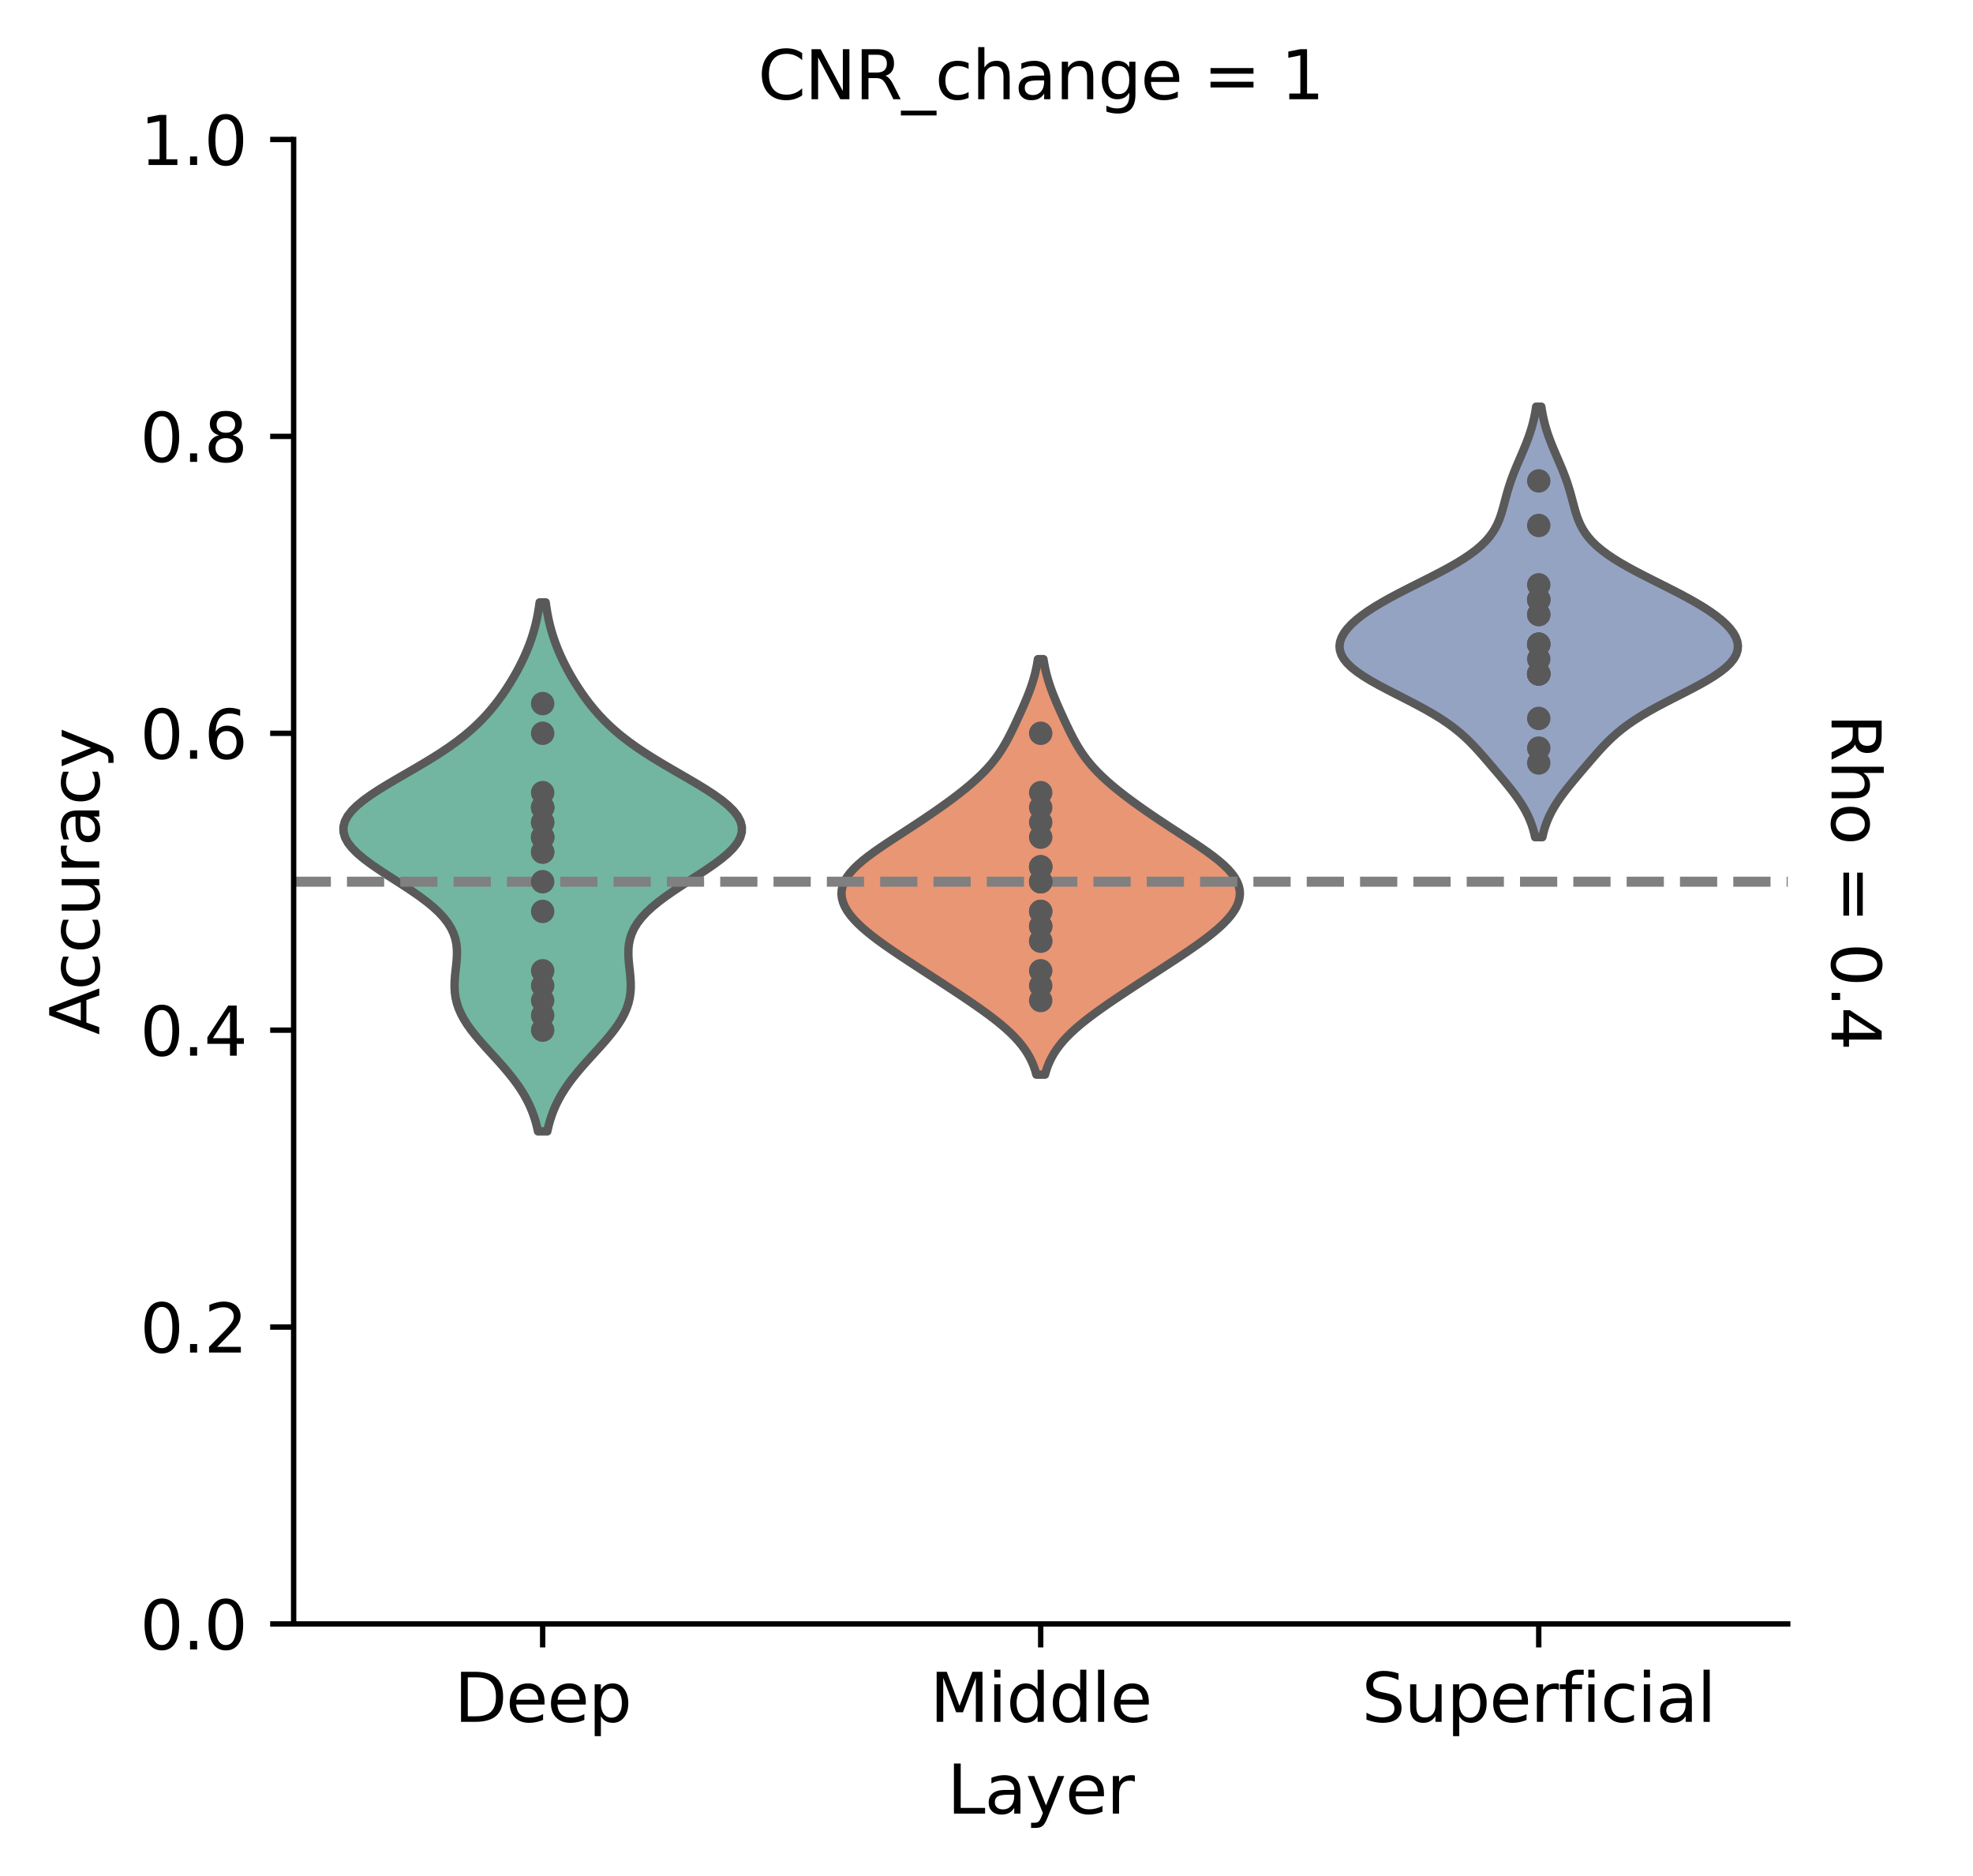 <?xml version="1.0" encoding="utf-8" standalone="no"?>
<!DOCTYPE svg PUBLIC "-//W3C//DTD SVG 1.1//EN"
  "http://www.w3.org/Graphics/SVG/1.1/DTD/svg11.dtd">
<svg xmlns:xlink="http://www.w3.org/1999/xlink" width="294.171pt" height="279.675pt" viewBox="0 0 294.171 279.675" xmlns="http://www.w3.org/2000/svg" version="1.1">
 <defs>
  <style type="text/css">*{stroke-linejoin: round; stroke-linecap: butt}</style>
 </defs>
 <g id="figure_1">
  <g id="patch_1">
   <path d="M 0 279.675 
L 294.171 279.675 
L 294.171 0 
L 0 0 
z
" style="fill: #ffffff"/>
  </g>
  <g id="axes_1">
   <g id="patch_2">
    <path d="M 43.781 242.118 
L 266.551 242.118 
L 266.551 20.798 
L 43.781 20.798 
z
" style="fill: #ffffff"/>
   </g>
   <g id="PolyCollection_1">
    <defs>
     <path id="m71db87b80b" d="M 81.603 -110.995 
L 80.216 -110.995 
L 80.035 -111.792 
L 79.818 -112.588 
L 79.561 -113.385 
L 79.26 -114.182 
L 78.912 -114.978 
L 78.514 -115.775 
L 78.065 -116.572 
L 77.565 -117.368 
L 77.014 -118.165 
L 76.417 -118.962 
L 75.776 -119.758 
L 75.1 -120.555 
L 74.397 -121.352 
L 73.676 -122.148 
L 72.949 -122.945 
L 72.227 -123.742 
L 71.526 -124.538 
L 70.856 -125.335 
L 70.231 -126.132 
L 69.663 -126.928 
L 69.161 -127.725 
L 68.734 -128.521 
L 68.385 -129.318 
L 68.117 -130.115 
L 67.93 -130.911 
L 67.817 -131.708 
L 67.772 -132.505 
L 67.784 -133.301 
L 67.837 -134.098 
L 67.917 -134.895 
L 68.006 -135.691 
L 68.083 -136.488 
L 68.129 -137.285 
L 68.126 -138.081 
L 68.053 -138.878 
L 67.895 -139.675 
L 67.637 -140.471 
L 67.267 -141.268 
L 66.777 -142.065 
L 66.163 -142.861 
L 65.424 -143.658 
L 64.566 -144.455 
L 63.596 -145.251 
L 62.529 -146.048 
L 61.381 -146.845 
L 60.176 -147.641 
L 58.938 -148.438 
L 57.697 -149.234 
L 56.482 -150.031 
L 55.325 -150.828 
L 54.257 -151.624 
L 53.309 -152.421 
L 52.51 -153.218 
L 51.882 -154.014 
L 51.448 -154.811 
L 51.22 -155.608 
L 51.207 -156.404 
L 51.412 -157.201 
L 51.829 -157.998 
L 52.449 -158.794 
L 53.254 -159.591 
L 54.223 -160.388 
L 55.331 -161.184 
L 56.549 -161.981 
L 57.849 -162.778 
L 59.201 -163.574 
L 60.577 -164.371 
L 61.951 -165.168 
L 63.3 -165.964 
L 64.606 -166.761 
L 65.854 -167.557 
L 67.033 -168.354 
L 68.138 -169.151 
L 69.165 -169.947 
L 70.116 -170.744 
L 70.994 -171.541 
L 71.803 -172.337 
L 72.551 -173.134 
L 73.244 -173.931 
L 73.89 -174.727 
L 74.493 -175.524 
L 75.059 -176.321 
L 75.594 -177.117 
L 76.099 -177.914 
L 76.576 -178.711 
L 77.028 -179.507 
L 77.454 -180.304 
L 77.854 -181.101 
L 78.227 -181.897 
L 78.573 -182.694 
L 78.891 -183.491 
L 79.18 -184.287 
L 79.441 -185.084 
L 79.674 -185.881 
L 79.879 -186.677 
L 80.059 -187.474 
L 80.214 -188.27 
L 80.346 -189.067 
L 80.458 -189.864 
L 81.361 -189.864 
L 81.361 -189.864 
L 81.473 -189.067 
L 81.605 -188.27 
L 81.76 -187.474 
L 81.94 -186.677 
L 82.145 -185.881 
L 82.378 -185.084 
L 82.639 -184.287 
L 82.928 -183.491 
L 83.246 -182.694 
L 83.592 -181.897 
L 83.965 -181.101 
L 84.365 -180.304 
L 84.791 -179.507 
L 85.243 -178.711 
L 85.72 -177.914 
L 86.226 -177.117 
L 86.76 -176.321 
L 87.326 -175.524 
L 87.929 -174.727 
L 88.575 -173.931 
L 89.268 -173.134 
L 90.016 -172.337 
L 90.825 -171.541 
L 91.703 -170.744 
L 92.654 -169.947 
L 93.681 -169.151 
L 94.786 -168.354 
L 95.965 -167.557 
L 97.213 -166.761 
L 98.519 -165.964 
L 99.868 -165.168 
L 101.242 -164.371 
L 102.618 -163.574 
L 103.97 -162.778 
L 105.27 -161.981 
L 106.488 -161.184 
L 107.596 -160.388 
L 108.565 -159.591 
L 109.37 -158.794 
L 109.99 -157.998 
L 110.407 -157.201 
L 110.612 -156.404 
L 110.599 -155.608 
L 110.371 -154.811 
L 109.937 -154.014 
L 109.309 -153.218 
L 108.51 -152.421 
L 107.562 -151.624 
L 106.494 -150.828 
L 105.337 -150.031 
L 104.122 -149.234 
L 102.881 -148.438 
L 101.643 -147.641 
L 100.438 -146.845 
L 99.291 -146.048 
L 98.223 -145.251 
L 97.253 -144.455 
L 96.395 -143.658 
L 95.656 -142.861 
L 95.042 -142.065 
L 94.552 -141.268 
L 94.182 -140.471 
L 93.924 -139.675 
L 93.766 -138.878 
L 93.694 -138.081 
L 93.69 -137.285 
L 93.736 -136.488 
L 93.813 -135.691 
L 93.902 -134.895 
L 93.982 -134.098 
L 94.035 -133.301 
L 94.047 -132.505 
L 94.002 -131.708 
L 93.889 -130.911 
L 93.702 -130.115 
L 93.434 -129.318 
L 93.085 -128.521 
L 92.658 -127.725 
L 92.156 -126.928 
L 91.588 -126.132 
L 90.963 -125.335 
L 90.293 -124.538 
L 89.592 -123.742 
L 88.871 -122.945 
L 88.143 -122.148 
L 87.422 -121.352 
L 86.719 -120.555 
L 86.043 -119.758 
L 85.402 -118.962 
L 84.805 -118.165 
L 84.254 -117.368 
L 83.754 -116.572 
L 83.305 -115.775 
L 82.907 -114.978 
L 82.559 -114.182 
L 82.258 -113.385 
L 82.001 -112.588 
L 81.784 -111.792 
L 81.603 -110.995 
z
" style="stroke: #595959; stroke-width: 1.25"/>
    </defs>
    <g clip-path="url(#p768185b131)">
     <use xlink:href="#m71db87b80b" x="0" y="279.675" style="fill: #72b6a1; stroke: #595959; stroke-width: 1.25"/>
    </g>
   </g>
   <g id="PolyCollection_2">
    <defs>
     <path id="m7fa1fa82be" d="M 155.81 -119.456 
L 154.522 -119.456 
L 154.344 -120.082 
L 154.128 -120.707 
L 153.871 -121.333 
L 153.566 -121.959 
L 153.212 -122.584 
L 152.805 -123.21 
L 152.342 -123.836 
L 151.823 -124.462 
L 151.247 -125.087 
L 150.617 -125.713 
L 149.934 -126.339 
L 149.201 -126.965 
L 148.425 -127.59 
L 147.609 -128.216 
L 146.759 -128.842 
L 145.881 -129.467 
L 144.98 -130.093 
L 144.061 -130.719 
L 143.128 -131.345 
L 142.185 -131.97 
L 141.233 -132.596 
L 140.276 -133.222 
L 139.316 -133.848 
L 138.353 -134.473 
L 137.389 -135.099 
L 136.428 -135.725 
L 135.471 -136.351 
L 134.522 -136.976 
L 133.586 -137.602 
L 132.668 -138.228 
L 131.774 -138.853 
L 130.911 -139.479 
L 130.086 -140.105 
L 129.305 -140.731 
L 128.577 -141.356 
L 127.909 -141.982 
L 127.308 -142.608 
L 126.78 -143.234 
L 126.333 -143.859 
L 125.972 -144.485 
L 125.704 -145.111 
L 125.533 -145.736 
L 125.463 -146.362 
L 125.499 -146.988 
L 125.642 -147.614 
L 125.893 -148.239 
L 126.249 -148.865 
L 126.707 -149.491 
L 127.262 -150.117 
L 127.905 -150.742 
L 128.627 -151.368 
L 129.418 -151.994 
L 130.265 -152.62 
L 131.157 -153.245 
L 132.081 -153.871 
L 133.028 -154.497 
L 133.986 -155.122 
L 134.948 -155.748 
L 135.907 -156.374 
L 136.858 -157 
L 137.798 -157.625 
L 138.722 -158.251 
L 139.629 -158.877 
L 140.518 -159.503 
L 141.385 -160.128 
L 142.229 -160.754 
L 143.046 -161.38 
L 143.834 -162.005 
L 144.589 -162.631 
L 145.307 -163.257 
L 145.986 -163.883 
L 146.623 -164.508 
L 147.216 -165.134 
L 147.765 -165.76 
L 148.271 -166.386 
L 148.737 -167.011 
L 149.164 -167.637 
L 149.558 -168.263 
L 149.924 -168.889 
L 150.267 -169.514 
L 150.591 -170.14 
L 150.903 -170.766 
L 151.204 -171.391 
L 151.5 -172.017 
L 151.79 -172.643 
L 152.076 -173.269 
L 152.358 -173.894 
L 152.634 -174.52 
L 152.903 -175.146 
L 153.162 -175.772 
L 153.409 -176.397 
L 153.641 -177.023 
L 153.857 -177.649 
L 154.055 -178.274 
L 154.234 -178.9 
L 154.393 -179.526 
L 154.532 -180.152 
L 154.652 -180.777 
L 154.755 -181.403 
L 155.577 -181.403 
L 155.577 -181.403 
L 155.68 -180.777 
L 155.8 -180.152 
L 155.94 -179.526 
L 156.099 -178.9 
L 156.277 -178.274 
L 156.475 -177.649 
L 156.691 -177.023 
L 156.923 -176.397 
L 157.17 -175.772 
L 157.429 -175.146 
L 157.698 -174.52 
L 157.974 -173.894 
L 158.256 -173.269 
L 158.542 -172.643 
L 158.833 -172.017 
L 159.128 -171.391 
L 159.429 -170.766 
L 159.741 -170.14 
L 160.065 -169.514 
L 160.408 -168.889 
L 160.774 -168.263 
L 161.168 -167.637 
L 161.596 -167.011 
L 162.061 -166.386 
L 162.567 -165.76 
L 163.116 -165.134 
L 163.709 -164.508 
L 164.346 -163.883 
L 165.025 -163.257 
L 165.743 -162.631 
L 166.498 -162.005 
L 167.286 -161.38 
L 168.103 -160.754 
L 168.947 -160.128 
L 169.814 -159.503 
L 170.703 -158.877 
L 171.61 -158.251 
L 172.534 -157.625 
L 173.474 -157 
L 174.425 -156.374 
L 175.384 -155.748 
L 176.346 -155.122 
L 177.304 -154.497 
L 178.251 -153.871 
L 179.175 -153.245 
L 180.067 -152.62 
L 180.914 -151.994 
L 181.705 -151.368 
L 182.427 -150.742 
L 183.07 -150.117 
L 183.625 -149.491 
L 184.083 -148.865 
L 184.439 -148.239 
L 184.69 -147.614 
L 184.833 -146.988 
L 184.869 -146.362 
L 184.799 -145.736 
L 184.628 -145.111 
L 184.36 -144.485 
L 183.999 -143.859 
L 183.552 -143.234 
L 183.024 -142.608 
L 182.423 -141.982 
L 181.755 -141.356 
L 181.027 -140.731 
L 180.247 -140.105 
L 179.421 -139.479 
L 178.558 -138.853 
L 177.664 -138.228 
L 176.746 -137.602 
L 175.81 -136.976 
L 174.861 -136.351 
L 173.904 -135.725 
L 172.943 -135.099 
L 171.979 -134.473 
L 171.016 -133.848 
L 170.056 -133.222 
L 169.099 -132.596 
L 168.147 -131.97 
L 167.204 -131.345 
L 166.271 -130.719 
L 165.352 -130.093 
L 164.451 -129.467 
L 163.573 -128.842 
L 162.723 -128.216 
L 161.907 -127.59 
L 161.131 -126.965 
L 160.398 -126.339 
L 159.715 -125.713 
L 159.085 -125.087 
L 158.509 -124.462 
L 157.99 -123.836 
L 157.527 -123.21 
L 157.12 -122.584 
L 156.766 -121.959 
L 156.461 -121.333 
L 156.204 -120.707 
L 155.988 -120.082 
L 155.81 -119.456 
z
" style="stroke: #595959; stroke-width: 1.25"/>
    </defs>
    <g clip-path="url(#p768185b131)">
     <use xlink:href="#m7fa1fa82be" x="0" y="279.675" style="fill: #e99675; stroke: #595959; stroke-width: 1.25"/>
    </g>
   </g>
   <g id="PolyCollection_3">
    <defs>
     <path id="m5459155fc8" d="M 229.961 -154.854 
L 228.885 -154.854 
L 228.735 -155.502 
L 228.554 -156.15 
L 228.339 -156.799 
L 228.088 -157.447 
L 227.798 -158.095 
L 227.469 -158.744 
L 227.101 -159.392 
L 226.696 -160.04 
L 226.256 -160.689 
L 225.785 -161.337 
L 225.288 -161.986 
L 224.77 -162.634 
L 224.237 -163.282 
L 223.693 -163.931 
L 223.144 -164.579 
L 222.591 -165.227 
L 222.037 -165.876 
L 221.479 -166.524 
L 220.914 -167.172 
L 220.336 -167.821 
L 219.735 -168.469 
L 219.101 -169.117 
L 218.424 -169.766 
L 217.691 -170.414 
L 216.893 -171.063 
L 216.021 -171.711 
L 215.071 -172.359 
L 214.04 -173.008 
L 212.934 -173.656 
L 211.76 -174.304 
L 210.534 -174.953 
L 209.273 -175.601 
L 208.001 -176.249 
L 206.741 -176.898 
L 205.522 -177.546 
L 204.369 -178.194 
L 203.307 -178.843 
L 202.358 -179.491 
L 201.539 -180.14 
L 200.865 -180.788 
L 200.344 -181.436 
L 199.981 -182.085 
L 199.774 -182.733 
L 199.72 -183.381 
L 199.814 -184.03 
L 200.047 -184.678 
L 200.413 -185.326 
L 200.902 -185.975 
L 201.508 -186.623 
L 202.224 -187.271 
L 203.042 -187.92 
L 203.957 -188.568 
L 204.961 -189.216 
L 206.046 -189.865 
L 207.202 -190.513 
L 208.415 -191.162 
L 209.673 -191.81 
L 210.957 -192.458 
L 212.25 -193.107 
L 213.532 -193.755 
L 214.784 -194.403 
L 215.988 -195.052 
L 217.126 -195.7 
L 218.184 -196.348 
L 219.151 -196.997 
L 220.021 -197.645 
L 220.79 -198.293 
L 221.458 -198.942 
L 222.03 -199.59 
L 222.513 -200.239 
L 222.916 -200.887 
L 223.251 -201.535 
L 223.529 -202.184 
L 223.764 -202.832 
L 223.967 -203.48 
L 224.15 -204.129 
L 224.323 -204.777 
L 224.495 -205.425 
L 224.673 -206.074 
L 224.861 -206.722 
L 225.064 -207.37 
L 225.282 -208.019 
L 225.518 -208.667 
L 225.768 -209.316 
L 226.032 -209.964 
L 226.304 -210.612 
L 226.583 -211.261 
L 226.862 -211.909 
L 227.138 -212.557 
L 227.407 -213.206 
L 227.663 -213.854 
L 227.905 -214.502 
L 228.128 -215.151 
L 228.332 -215.799 
L 228.515 -216.447 
L 228.676 -217.096 
L 228.817 -217.744 
L 228.937 -218.393 
L 229.038 -219.041 
L 229.807 -219.041 
L 229.807 -219.041 
L 229.908 -218.393 
L 230.028 -217.744 
L 230.169 -217.096 
L 230.33 -216.447 
L 230.513 -215.799 
L 230.717 -215.151 
L 230.94 -214.502 
L 231.182 -213.854 
L 231.439 -213.206 
L 231.707 -212.557 
L 231.983 -211.909 
L 232.262 -211.261 
L 232.541 -210.612 
L 232.813 -209.964 
L 233.077 -209.316 
L 233.327 -208.667 
L 233.563 -208.019 
L 233.782 -207.37 
L 233.984 -206.722 
L 234.173 -206.074 
L 234.35 -205.425 
L 234.522 -204.777 
L 234.695 -204.129 
L 234.878 -203.48 
L 235.081 -202.832 
L 235.316 -202.184 
L 235.594 -201.535 
L 235.929 -200.887 
L 236.332 -200.239 
L 236.815 -199.59 
L 237.387 -198.942 
L 238.055 -198.293 
L 238.824 -197.645 
L 239.694 -196.997 
L 240.661 -196.348 
L 241.719 -195.7 
L 242.857 -195.052 
L 244.061 -194.403 
L 245.313 -193.755 
L 246.595 -193.107 
L 247.888 -192.458 
L 249.172 -191.81 
L 250.43 -191.162 
L 251.643 -190.513 
L 252.799 -189.865 
L 253.884 -189.216 
L 254.888 -188.568 
L 255.803 -187.92 
L 256.621 -187.271 
L 257.337 -186.623 
L 257.943 -185.975 
L 258.432 -185.326 
L 258.798 -184.678 
L 259.031 -184.03 
L 259.125 -183.381 
L 259.071 -182.733 
L 258.864 -182.085 
L 258.501 -181.436 
L 257.98 -180.788 
L 257.306 -180.14 
L 256.488 -179.491 
L 255.538 -178.843 
L 254.476 -178.194 
L 253.323 -177.546 
L 252.104 -176.898 
L 250.845 -176.249 
L 249.572 -175.601 
L 248.311 -174.953 
L 247.085 -174.304 
L 245.911 -173.656 
L 244.805 -173.008 
L 243.774 -172.359 
L 242.824 -171.711 
L 241.952 -171.063 
L 241.154 -170.414 
L 240.421 -169.766 
L 239.744 -169.117 
L 239.11 -168.469 
L 238.509 -167.821 
L 237.931 -167.172 
L 237.366 -166.524 
L 236.808 -165.876 
L 236.254 -165.227 
L 235.701 -164.579 
L 235.152 -163.931 
L 234.609 -163.282 
L 234.075 -162.634 
L 233.557 -161.986 
L 233.06 -161.337 
L 232.589 -160.689 
L 232.149 -160.04 
L 231.744 -159.392 
L 231.376 -158.744 
L 231.047 -158.095 
L 230.758 -157.447 
L 230.506 -156.799 
L 230.291 -156.15 
L 230.111 -155.502 
L 229.961 -154.854 
z
" style="stroke: #595959; stroke-width: 1.25"/>
    </defs>
    <g clip-path="url(#p768185b131)">
     <use xlink:href="#m5459155fc8" x="0" y="279.675" style="fill: #95a3c3; stroke: #595959; stroke-width: 1.25"/>
    </g>
   </g>
   <g id="matplotlib.axis_1">
    <g id="xtick_1">
     <g id="line2d_1">
      <defs>
       <path id="m029cae18b0" d="M 0 0 
L 0 3.5 
" style="stroke: #000000; stroke-width: 0.8"/>
      </defs>
      <g>
       <use xlink:href="#m029cae18b0" x="80.91" y="242.118" style="stroke: #000000; stroke-width: 0.8"/>
      </g>
     </g>
     <g id="text_1">
      <!-- Deep -->
      <g transform="translate(67.732 256.717) scale(0.1 -0.1)">
       <defs>
        <path id="DejaVuSans-44" d="M 1259 4147 
L 1259 519 
L 2022 519 
Q 2988 519 3436 956 
Q 3884 1394 3884 2338 
Q 3884 3275 3436 3711 
Q 2988 4147 2022 4147 
L 1259 4147 
z
M 628 4666 
L 1925 4666 
Q 3281 4666 3915 4102 
Q 4550 3538 4550 2338 
Q 4550 1131 3912 565 
Q 3275 0 1925 0 
L 628 0 
L 628 4666 
z
" transform="scale(0.016)"/>
        <path id="DejaVuSans-65" d="M 3597 1894 
L 3597 1613 
L 953 1613 
Q 991 1019 1311 708 
Q 1631 397 2203 397 
Q 2534 397 2845 478 
Q 3156 559 3463 722 
L 3463 178 
Q 3153 47 2828 -22 
Q 2503 -91 2169 -91 
Q 1331 -91 842 396 
Q 353 884 353 1716 
Q 353 2575 817 3079 
Q 1281 3584 2069 3584 
Q 2775 3584 3186 3129 
Q 3597 2675 3597 1894 
z
M 3022 2063 
Q 3016 2534 2758 2815 
Q 2500 3097 2075 3097 
Q 1594 3097 1305 2825 
Q 1016 2553 972 2059 
L 3022 2063 
z
" transform="scale(0.016)"/>
        <path id="DejaVuSans-70" d="M 1159 525 
L 1159 -1331 
L 581 -1331 
L 581 3500 
L 1159 3500 
L 1159 2969 
Q 1341 3281 1617 3432 
Q 1894 3584 2278 3584 
Q 2916 3584 3314 3078 
Q 3713 2572 3713 1747 
Q 3713 922 3314 415 
Q 2916 -91 2278 -91 
Q 1894 -91 1617 61 
Q 1341 213 1159 525 
z
M 3116 1747 
Q 3116 2381 2855 2742 
Q 2594 3103 2138 3103 
Q 1681 3103 1420 2742 
Q 1159 2381 1159 1747 
Q 1159 1113 1420 752 
Q 1681 391 2138 391 
Q 2594 391 2855 752 
Q 3116 1113 3116 1747 
z
" transform="scale(0.016)"/>
       </defs>
       <use xlink:href="#DejaVuSans-44"/>
       <use xlink:href="#DejaVuSans-65" x="77.002"/>
       <use xlink:href="#DejaVuSans-65" x="138.525"/>
       <use xlink:href="#DejaVuSans-70" x="200.049"/>
      </g>
     </g>
    </g>
    <g id="xtick_2">
     <g id="line2d_2">
      <g>
       <use xlink:href="#m029cae18b0" x="155.166" y="242.118" style="stroke: #000000; stroke-width: 0.8"/>
      </g>
     </g>
     <g id="text_2">
      <!-- Middle -->
      <g transform="translate(138.649 256.717) scale(0.1 -0.1)">
       <defs>
        <path id="DejaVuSans-4d" d="M 628 4666 
L 1569 4666 
L 2759 1491 
L 3956 4666 
L 4897 4666 
L 4897 0 
L 4281 0 
L 4281 4097 
L 3078 897 
L 2444 897 
L 1241 4097 
L 1241 0 
L 628 0 
L 628 4666 
z
" transform="scale(0.016)"/>
        <path id="DejaVuSans-69" d="M 603 3500 
L 1178 3500 
L 1178 0 
L 603 0 
L 603 3500 
z
M 603 4863 
L 1178 4863 
L 1178 4134 
L 603 4134 
L 603 4863 
z
" transform="scale(0.016)"/>
        <path id="DejaVuSans-64" d="M 2906 2969 
L 2906 4863 
L 3481 4863 
L 3481 0 
L 2906 0 
L 2906 525 
Q 2725 213 2448 61 
Q 2172 -91 1784 -91 
Q 1150 -91 751 415 
Q 353 922 353 1747 
Q 353 2572 751 3078 
Q 1150 3584 1784 3584 
Q 2172 3584 2448 3432 
Q 2725 3281 2906 2969 
z
M 947 1747 
Q 947 1113 1208 752 
Q 1469 391 1925 391 
Q 2381 391 2643 752 
Q 2906 1113 2906 1747 
Q 2906 2381 2643 2742 
Q 2381 3103 1925 3103 
Q 1469 3103 1208 2742 
Q 947 2381 947 1747 
z
" transform="scale(0.016)"/>
        <path id="DejaVuSans-6c" d="M 603 4863 
L 1178 4863 
L 1178 0 
L 603 0 
L 603 4863 
z
" transform="scale(0.016)"/>
       </defs>
       <use xlink:href="#DejaVuSans-4d"/>
       <use xlink:href="#DejaVuSans-69" x="86.279"/>
       <use xlink:href="#DejaVuSans-64" x="114.062"/>
       <use xlink:href="#DejaVuSans-64" x="177.539"/>
       <use xlink:href="#DejaVuSans-6c" x="241.016"/>
       <use xlink:href="#DejaVuSans-65" x="268.799"/>
      </g>
     </g>
    </g>
    <g id="xtick_3">
     <g id="line2d_3">
      <g>
       <use xlink:href="#m029cae18b0" x="229.423" y="242.118" style="stroke: #000000; stroke-width: 0.8"/>
      </g>
     </g>
     <g id="text_3">
      <!-- Superficial -->
      <g transform="translate(203.033 256.717) scale(0.1 -0.1)">
       <defs>
        <path id="DejaVuSans-53" d="M 3425 4513 
L 3425 3897 
Q 3066 4069 2747 4153 
Q 2428 4238 2131 4238 
Q 1616 4238 1336 4038 
Q 1056 3838 1056 3469 
Q 1056 3159 1242 3001 
Q 1428 2844 1947 2747 
L 2328 2669 
Q 3034 2534 3370 2195 
Q 3706 1856 3706 1288 
Q 3706 609 3251 259 
Q 2797 -91 1919 -91 
Q 1588 -91 1214 -16 
Q 841 59 441 206 
L 441 856 
Q 825 641 1194 531 
Q 1563 422 1919 422 
Q 2459 422 2753 634 
Q 3047 847 3047 1241 
Q 3047 1584 2836 1778 
Q 2625 1972 2144 2069 
L 1759 2144 
Q 1053 2284 737 2584 
Q 422 2884 422 3419 
Q 422 4038 858 4394 
Q 1294 4750 2059 4750 
Q 2388 4750 2728 4690 
Q 3069 4631 3425 4513 
z
" transform="scale(0.016)"/>
        <path id="DejaVuSans-75" d="M 544 1381 
L 544 3500 
L 1119 3500 
L 1119 1403 
Q 1119 906 1312 657 
Q 1506 409 1894 409 
Q 2359 409 2629 706 
Q 2900 1003 2900 1516 
L 2900 3500 
L 3475 3500 
L 3475 0 
L 2900 0 
L 2900 538 
Q 2691 219 2414 64 
Q 2138 -91 1772 -91 
Q 1169 -91 856 284 
Q 544 659 544 1381 
z
M 1991 3584 
L 1991 3584 
z
" transform="scale(0.016)"/>
        <path id="DejaVuSans-72" d="M 2631 2963 
Q 2534 3019 2420 3045 
Q 2306 3072 2169 3072 
Q 1681 3072 1420 2755 
Q 1159 2438 1159 1844 
L 1159 0 
L 581 0 
L 581 3500 
L 1159 3500 
L 1159 2956 
Q 1341 3275 1631 3429 
Q 1922 3584 2338 3584 
Q 2397 3584 2469 3576 
Q 2541 3569 2628 3553 
L 2631 2963 
z
" transform="scale(0.016)"/>
        <path id="DejaVuSans-66" d="M 2375 4863 
L 2375 4384 
L 1825 4384 
Q 1516 4384 1395 4259 
Q 1275 4134 1275 3809 
L 1275 3500 
L 2222 3500 
L 2222 3053 
L 1275 3053 
L 1275 0 
L 697 0 
L 697 3053 
L 147 3053 
L 147 3500 
L 697 3500 
L 697 3744 
Q 697 4328 969 4595 
Q 1241 4863 1831 4863 
L 2375 4863 
z
" transform="scale(0.016)"/>
        <path id="DejaVuSans-63" d="M 3122 3366 
L 3122 2828 
Q 2878 2963 2633 3030 
Q 2388 3097 2138 3097 
Q 1578 3097 1268 2742 
Q 959 2388 959 1747 
Q 959 1106 1268 751 
Q 1578 397 2138 397 
Q 2388 397 2633 464 
Q 2878 531 3122 666 
L 3122 134 
Q 2881 22 2623 -34 
Q 2366 -91 2075 -91 
Q 1284 -91 818 406 
Q 353 903 353 1747 
Q 353 2603 823 3093 
Q 1294 3584 2113 3584 
Q 2378 3584 2631 3529 
Q 2884 3475 3122 3366 
z
" transform="scale(0.016)"/>
        <path id="DejaVuSans-61" d="M 2194 1759 
Q 1497 1759 1228 1600 
Q 959 1441 959 1056 
Q 959 750 1161 570 
Q 1363 391 1709 391 
Q 2188 391 2477 730 
Q 2766 1069 2766 1631 
L 2766 1759 
L 2194 1759 
z
M 3341 1997 
L 3341 0 
L 2766 0 
L 2766 531 
Q 2569 213 2275 61 
Q 1981 -91 1556 -91 
Q 1019 -91 701 211 
Q 384 513 384 1019 
Q 384 1609 779 1909 
Q 1175 2209 1959 2209 
L 2766 2209 
L 2766 2266 
Q 2766 2663 2505 2880 
Q 2244 3097 1772 3097 
Q 1472 3097 1187 3025 
Q 903 2953 641 2809 
L 641 3341 
Q 956 3463 1253 3523 
Q 1550 3584 1831 3584 
Q 2591 3584 2966 3190 
Q 3341 2797 3341 1997 
z
" transform="scale(0.016)"/>
       </defs>
       <use xlink:href="#DejaVuSans-53"/>
       <use xlink:href="#DejaVuSans-75" x="63.477"/>
       <use xlink:href="#DejaVuSans-70" x="126.855"/>
       <use xlink:href="#DejaVuSans-65" x="190.332"/>
       <use xlink:href="#DejaVuSans-72" x="251.855"/>
       <use xlink:href="#DejaVuSans-66" x="292.969"/>
       <use xlink:href="#DejaVuSans-69" x="328.174"/>
       <use xlink:href="#DejaVuSans-63" x="355.957"/>
       <use xlink:href="#DejaVuSans-69" x="410.938"/>
       <use xlink:href="#DejaVuSans-61" x="438.721"/>
       <use xlink:href="#DejaVuSans-6c" x="500"/>
      </g>
     </g>
    </g>
    <g id="text_4">
     <!-- Layer -->
     <g transform="translate(141.225 270.395) scale(0.1 -0.1)">
      <defs>
       <path id="DejaVuSans-4c" d="M 628 4666 
L 1259 4666 
L 1259 531 
L 3531 531 
L 3531 0 
L 628 0 
L 628 4666 
z
" transform="scale(0.016)"/>
       <path id="DejaVuSans-79" d="M 2059 -325 
Q 1816 -950 1584 -1140 
Q 1353 -1331 966 -1331 
L 506 -1331 
L 506 -850 
L 844 -850 
Q 1081 -850 1212 -737 
Q 1344 -625 1503 -206 
L 1606 56 
L 191 3500 
L 800 3500 
L 1894 763 
L 2988 3500 
L 3597 3500 
L 2059 -325 
z
" transform="scale(0.016)"/>
      </defs>
      <use xlink:href="#DejaVuSans-4c"/>
      <use xlink:href="#DejaVuSans-61" x="55.713"/>
      <use xlink:href="#DejaVuSans-79" x="116.992"/>
      <use xlink:href="#DejaVuSans-65" x="176.172"/>
      <use xlink:href="#DejaVuSans-72" x="237.695"/>
     </g>
    </g>
   </g>
   <g id="matplotlib.axis_2">
    <g id="ytick_1">
     <g id="line2d_4">
      <defs>
       <path id="mf3251c508d" d="M 0 0 
L -3.5 0 
" style="stroke: #000000; stroke-width: 0.8"/>
      </defs>
      <g>
       <use xlink:href="#mf3251c508d" x="43.781" y="242.118" style="stroke: #000000; stroke-width: 0.8"/>
      </g>
     </g>
     <g id="text_5">
      <!-- 0.0 -->
      <g transform="translate(20.878 245.918) scale(0.1 -0.1)">
       <defs>
        <path id="DejaVuSans-30" d="M 2034 4250 
Q 1547 4250 1301 3770 
Q 1056 3291 1056 2328 
Q 1056 1369 1301 889 
Q 1547 409 2034 409 
Q 2525 409 2770 889 
Q 3016 1369 3016 2328 
Q 3016 3291 2770 3770 
Q 2525 4250 2034 4250 
z
M 2034 4750 
Q 2819 4750 3233 4129 
Q 3647 3509 3647 2328 
Q 3647 1150 3233 529 
Q 2819 -91 2034 -91 
Q 1250 -91 836 529 
Q 422 1150 422 2328 
Q 422 3509 836 4129 
Q 1250 4750 2034 4750 
z
" transform="scale(0.016)"/>
        <path id="DejaVuSans-2e" d="M 684 794 
L 1344 794 
L 1344 0 
L 684 0 
L 684 794 
z
" transform="scale(0.016)"/>
       </defs>
       <use xlink:href="#DejaVuSans-30"/>
       <use xlink:href="#DejaVuSans-2e" x="63.623"/>
       <use xlink:href="#DejaVuSans-30" x="95.41"/>
      </g>
     </g>
    </g>
    <g id="ytick_2">
     <g id="line2d_5">
      <g>
       <use xlink:href="#mf3251c508d" x="43.781" y="197.854" style="stroke: #000000; stroke-width: 0.8"/>
      </g>
     </g>
     <g id="text_6">
      <!-- 0.2 -->
      <g transform="translate(20.878 201.654) scale(0.1 -0.1)">
       <defs>
        <path id="DejaVuSans-32" d="M 1228 531 
L 3431 531 
L 3431 0 
L 469 0 
L 469 531 
Q 828 903 1448 1529 
Q 2069 2156 2228 2338 
Q 2531 2678 2651 2914 
Q 2772 3150 2772 3378 
Q 2772 3750 2511 3984 
Q 2250 4219 1831 4219 
Q 1534 4219 1204 4116 
Q 875 4013 500 3803 
L 500 4441 
Q 881 4594 1212 4672 
Q 1544 4750 1819 4750 
Q 2544 4750 2975 4387 
Q 3406 4025 3406 3419 
Q 3406 3131 3298 2873 
Q 3191 2616 2906 2266 
Q 2828 2175 2409 1742 
Q 1991 1309 1228 531 
z
" transform="scale(0.016)"/>
       </defs>
       <use xlink:href="#DejaVuSans-30"/>
       <use xlink:href="#DejaVuSans-2e" x="63.623"/>
       <use xlink:href="#DejaVuSans-32" x="95.41"/>
      </g>
     </g>
    </g>
    <g id="ytick_3">
     <g id="line2d_6">
      <g>
       <use xlink:href="#mf3251c508d" x="43.781" y="153.59" style="stroke: #000000; stroke-width: 0.8"/>
      </g>
     </g>
     <g id="text_7">
      <!-- 0.4 -->
      <g transform="translate(20.878 157.39) scale(0.1 -0.1)">
       <defs>
        <path id="DejaVuSans-34" d="M 2419 4116 
L 825 1625 
L 2419 1625 
L 2419 4116 
z
M 2253 4666 
L 3047 4666 
L 3047 1625 
L 3713 1625 
L 3713 1100 
L 3047 1100 
L 3047 0 
L 2419 0 
L 2419 1100 
L 313 1100 
L 313 1709 
L 2253 4666 
z
" transform="scale(0.016)"/>
       </defs>
       <use xlink:href="#DejaVuSans-30"/>
       <use xlink:href="#DejaVuSans-2e" x="63.623"/>
       <use xlink:href="#DejaVuSans-34" x="95.41"/>
      </g>
     </g>
    </g>
    <g id="ytick_4">
     <g id="line2d_7">
      <g>
       <use xlink:href="#mf3251c508d" x="43.781" y="109.326" style="stroke: #000000; stroke-width: 0.8"/>
      </g>
     </g>
     <g id="text_8">
      <!-- 0.6 -->
      <g transform="translate(20.878 113.126) scale(0.1 -0.1)">
       <defs>
        <path id="DejaVuSans-36" d="M 2113 2584 
Q 1688 2584 1439 2293 
Q 1191 2003 1191 1497 
Q 1191 994 1439 701 
Q 1688 409 2113 409 
Q 2538 409 2786 701 
Q 3034 994 3034 1497 
Q 3034 2003 2786 2293 
Q 2538 2584 2113 2584 
z
M 3366 4563 
L 3366 3988 
Q 3128 4100 2886 4159 
Q 2644 4219 2406 4219 
Q 1781 4219 1451 3797 
Q 1122 3375 1075 2522 
Q 1259 2794 1537 2939 
Q 1816 3084 2150 3084 
Q 2853 3084 3261 2657 
Q 3669 2231 3669 1497 
Q 3669 778 3244 343 
Q 2819 -91 2113 -91 
Q 1303 -91 875 529 
Q 447 1150 447 2328 
Q 447 3434 972 4092 
Q 1497 4750 2381 4750 
Q 2619 4750 2861 4703 
Q 3103 4656 3366 4563 
z
" transform="scale(0.016)"/>
       </defs>
       <use xlink:href="#DejaVuSans-30"/>
       <use xlink:href="#DejaVuSans-2e" x="63.623"/>
       <use xlink:href="#DejaVuSans-36" x="95.41"/>
      </g>
     </g>
    </g>
    <g id="ytick_5">
     <g id="line2d_8">
      <g>
       <use xlink:href="#mf3251c508d" x="43.781" y="65.062" style="stroke: #000000; stroke-width: 0.8"/>
      </g>
     </g>
     <g id="text_9">
      <!-- 0.8 -->
      <g transform="translate(20.878 68.862) scale(0.1 -0.1)">
       <defs>
        <path id="DejaVuSans-38" d="M 2034 2216 
Q 1584 2216 1326 1975 
Q 1069 1734 1069 1313 
Q 1069 891 1326 650 
Q 1584 409 2034 409 
Q 2484 409 2743 651 
Q 3003 894 3003 1313 
Q 3003 1734 2745 1975 
Q 2488 2216 2034 2216 
z
M 1403 2484 
Q 997 2584 770 2862 
Q 544 3141 544 3541 
Q 544 4100 942 4425 
Q 1341 4750 2034 4750 
Q 2731 4750 3128 4425 
Q 3525 4100 3525 3541 
Q 3525 3141 3298 2862 
Q 3072 2584 2669 2484 
Q 3125 2378 3379 2068 
Q 3634 1759 3634 1313 
Q 3634 634 3220 271 
Q 2806 -91 2034 -91 
Q 1263 -91 848 271 
Q 434 634 434 1313 
Q 434 1759 690 2068 
Q 947 2378 1403 2484 
z
M 1172 3481 
Q 1172 3119 1398 2916 
Q 1625 2713 2034 2713 
Q 2441 2713 2670 2916 
Q 2900 3119 2900 3481 
Q 2900 3844 2670 4047 
Q 2441 4250 2034 4250 
Q 1625 4250 1398 4047 
Q 1172 3844 1172 3481 
z
" transform="scale(0.016)"/>
       </defs>
       <use xlink:href="#DejaVuSans-30"/>
       <use xlink:href="#DejaVuSans-2e" x="63.623"/>
       <use xlink:href="#DejaVuSans-38" x="95.41"/>
      </g>
     </g>
    </g>
    <g id="ytick_6">
     <g id="line2d_9">
      <g>
       <use xlink:href="#mf3251c508d" x="43.781" y="20.798" style="stroke: #000000; stroke-width: 0.8"/>
      </g>
     </g>
     <g id="text_10">
      <!-- 1.0 -->
      <g transform="translate(20.878 24.598) scale(0.1 -0.1)">
       <defs>
        <path id="DejaVuSans-31" d="M 794 531 
L 1825 531 
L 1825 4091 
L 703 3866 
L 703 4441 
L 1819 4666 
L 2450 4666 
L 2450 531 
L 3481 531 
L 3481 0 
L 794 0 
L 794 531 
z
" transform="scale(0.016)"/>
       </defs>
       <use xlink:href="#DejaVuSans-31"/>
       <use xlink:href="#DejaVuSans-2e" x="63.623"/>
       <use xlink:href="#DejaVuSans-30" x="95.41"/>
      </g>
     </g>
    </g>
    <g id="text_11">
     <!-- Accuracy -->
     <g transform="translate(14.798 154.287) rotate(-90) scale(0.1 -0.1)">
      <defs>
       <path id="DejaVuSans-41" d="M 2188 4044 
L 1331 1722 
L 3047 1722 
L 2188 4044 
z
M 1831 4666 
L 2547 4666 
L 4325 0 
L 3669 0 
L 3244 1197 
L 1141 1197 
L 716 0 
L 50 0 
L 1831 4666 
z
" transform="scale(0.016)"/>
      </defs>
      <use xlink:href="#DejaVuSans-41"/>
      <use xlink:href="#DejaVuSans-63" x="66.658"/>
      <use xlink:href="#DejaVuSans-63" x="121.639"/>
      <use xlink:href="#DejaVuSans-75" x="176.619"/>
      <use xlink:href="#DejaVuSans-72" x="239.998"/>
      <use xlink:href="#DejaVuSans-61" x="281.111"/>
      <use xlink:href="#DejaVuSans-63" x="342.391"/>
      <use xlink:href="#DejaVuSans-79" x="397.371"/>
     </g>
    </g>
   </g>
   <g id="line2d_10">
    <path d="M 43.781 131.458 
L 266.551 131.458 
" clip-path="url(#p768185b131)" style="fill: none; stroke-dasharray: 5.55,2.4; stroke-dashoffset: 0; stroke: #808080; stroke-width: 1.5"/>
   </g>
   <g id="patch_3">
    <path d="M 43.781 242.118 
L 43.781 20.798 
" style="fill: none; stroke: #000000; stroke-width: 0.8; stroke-linejoin: miter; stroke-linecap: square"/>
   </g>
   <g id="patch_4">
    <path d="M 43.781 242.118 
L 266.551 242.118 
" style="fill: none; stroke: #000000; stroke-width: 0.8; stroke-linejoin: miter; stroke-linecap: square"/>
   </g>
   <g id="PathCollection_1">
    <defs>
     <path id="m8432304cc6" d="M 0 1.25 
C 0.332 1.25 0.649 1.118 0.884 0.884 
C 1.118 0.649 1.25 0.332 1.25 0 
C 1.25 -0.332 1.118 -0.649 0.884 -0.884 
C 0.649 -1.118 0.332 -1.25 0 -1.25 
C -0.332 -1.25 -0.649 -1.118 -0.884 -0.884 
C -1.118 -0.649 -1.25 -0.332 -1.25 0 
C -1.25 0.332 -1.118 0.649 -0.884 0.884 
C -0.649 1.118 -0.332 1.25 0 1.25 
z
" style="stroke: #595959"/>
    </defs>
    <g clip-path="url(#p768185b131)">
     <use xlink:href="#m8432304cc6" x="80.91" y="135.885" style="fill: #595959; stroke: #595959"/>
     <use xlink:href="#m8432304cc6" x="80.91" y="124.819" style="fill: #595959; stroke: #595959"/>
     <use xlink:href="#m8432304cc6" x="80.91" y="127.032" style="fill: #595959; stroke: #595959"/>
     <use xlink:href="#m8432304cc6" x="80.91" y="151.377" style="fill: #595959; stroke: #595959"/>
     <use xlink:href="#m8432304cc6" x="80.91" y="120.392" style="fill: #595959; stroke: #595959"/>
     <use xlink:href="#m8432304cc6" x="80.91" y="122.606" style="fill: #595959; stroke: #595959"/>
     <use xlink:href="#m8432304cc6" x="80.91" y="149.164" style="fill: #595959; stroke: #595959"/>
     <use xlink:href="#m8432304cc6" x="80.91" y="120.392" style="fill: #595959; stroke: #595959"/>
     <use xlink:href="#m8432304cc6" x="80.91" y="120.392" style="fill: #595959; stroke: #595959"/>
     <use xlink:href="#m8432304cc6" x="80.91" y="124.819" style="fill: #595959; stroke: #595959"/>
     <use xlink:href="#m8432304cc6" x="80.91" y="127.032" style="fill: #595959; stroke: #595959"/>
     <use xlink:href="#m8432304cc6" x="80.91" y="104.9" style="fill: #595959; stroke: #595959"/>
     <use xlink:href="#m8432304cc6" x="80.91" y="122.606" style="fill: #595959; stroke: #595959"/>
     <use xlink:href="#m8432304cc6" x="80.91" y="153.59" style="fill: #595959; stroke: #595959"/>
     <use xlink:href="#m8432304cc6" x="80.91" y="146.951" style="fill: #595959; stroke: #595959"/>
     <use xlink:href="#m8432304cc6" x="80.91" y="109.326" style="fill: #595959; stroke: #595959"/>
     <use xlink:href="#m8432304cc6" x="80.91" y="144.738" style="fill: #595959; stroke: #595959"/>
     <use xlink:href="#m8432304cc6" x="80.91" y="131.458" style="fill: #595959; stroke: #595959"/>
     <use xlink:href="#m8432304cc6" x="80.91" y="118.179" style="fill: #595959; stroke: #595959"/>
     <use xlink:href="#m8432304cc6" x="80.91" y="124.819" style="fill: #595959; stroke: #595959"/>
    </g>
   </g>
   <g id="PathCollection_2">
    <g clip-path="url(#p768185b131)">
     <use xlink:href="#m8432304cc6" x="155.166" y="140.311" style="fill: #595959; stroke: #595959"/>
     <use xlink:href="#m8432304cc6" x="155.166" y="109.326" style="fill: #595959; stroke: #595959"/>
     <use xlink:href="#m8432304cc6" x="155.166" y="129.245" style="fill: #595959; stroke: #595959"/>
     <use xlink:href="#m8432304cc6" x="155.166" y="131.458" style="fill: #595959; stroke: #595959"/>
     <use xlink:href="#m8432304cc6" x="155.166" y="135.885" style="fill: #595959; stroke: #595959"/>
     <use xlink:href="#m8432304cc6" x="155.166" y="122.606" style="fill: #595959; stroke: #595959"/>
     <use xlink:href="#m8432304cc6" x="155.166" y="140.311" style="fill: #595959; stroke: #595959"/>
     <use xlink:href="#m8432304cc6" x="155.166" y="120.392" style="fill: #595959; stroke: #595959"/>
     <use xlink:href="#m8432304cc6" x="155.166" y="146.951" style="fill: #595959; stroke: #595959"/>
     <use xlink:href="#m8432304cc6" x="155.166" y="138.098" style="fill: #595959; stroke: #595959"/>
     <use xlink:href="#m8432304cc6" x="155.166" y="138.098" style="fill: #595959; stroke: #595959"/>
     <use xlink:href="#m8432304cc6" x="155.166" y="118.179" style="fill: #595959; stroke: #595959"/>
     <use xlink:href="#m8432304cc6" x="155.166" y="144.738" style="fill: #595959; stroke: #595959"/>
     <use xlink:href="#m8432304cc6" x="155.166" y="135.885" style="fill: #595959; stroke: #595959"/>
     <use xlink:href="#m8432304cc6" x="155.166" y="129.245" style="fill: #595959; stroke: #595959"/>
     <use xlink:href="#m8432304cc6" x="155.166" y="124.819" style="fill: #595959; stroke: #595959"/>
     <use xlink:href="#m8432304cc6" x="155.166" y="129.245" style="fill: #595959; stroke: #595959"/>
     <use xlink:href="#m8432304cc6" x="155.166" y="149.164" style="fill: #595959; stroke: #595959"/>
     <use xlink:href="#m8432304cc6" x="155.166" y="131.458" style="fill: #595959; stroke: #595959"/>
     <use xlink:href="#m8432304cc6" x="155.166" y="131.458" style="fill: #595959; stroke: #595959"/>
    </g>
   </g>
   <g id="PathCollection_3">
    <g clip-path="url(#p768185b131)">
     <use xlink:href="#m8432304cc6" x="229.423" y="96.047" style="fill: #595959; stroke: #595959"/>
     <use xlink:href="#m8432304cc6" x="229.423" y="91.621" style="fill: #595959; stroke: #595959"/>
     <use xlink:href="#m8432304cc6" x="229.423" y="100.474" style="fill: #595959; stroke: #595959"/>
     <use xlink:href="#m8432304cc6" x="229.423" y="89.408" style="fill: #595959; stroke: #595959"/>
     <use xlink:href="#m8432304cc6" x="229.423" y="78.342" style="fill: #595959; stroke: #595959"/>
     <use xlink:href="#m8432304cc6" x="229.423" y="91.621" style="fill: #595959; stroke: #595959"/>
     <use xlink:href="#m8432304cc6" x="229.423" y="100.474" style="fill: #595959; stroke: #595959"/>
     <use xlink:href="#m8432304cc6" x="229.423" y="100.474" style="fill: #595959; stroke: #595959"/>
     <use xlink:href="#m8432304cc6" x="229.423" y="71.702" style="fill: #595959; stroke: #595959"/>
     <use xlink:href="#m8432304cc6" x="229.423" y="111.54" style="fill: #595959; stroke: #595959"/>
     <use xlink:href="#m8432304cc6" x="229.423" y="89.408" style="fill: #595959; stroke: #595959"/>
     <use xlink:href="#m8432304cc6" x="229.423" y="107.113" style="fill: #595959; stroke: #595959"/>
     <use xlink:href="#m8432304cc6" x="229.423" y="96.047" style="fill: #595959; stroke: #595959"/>
     <use xlink:href="#m8432304cc6" x="229.423" y="100.474" style="fill: #595959; stroke: #595959"/>
     <use xlink:href="#m8432304cc6" x="229.423" y="98.26" style="fill: #595959; stroke: #595959"/>
     <use xlink:href="#m8432304cc6" x="229.423" y="100.474" style="fill: #595959; stroke: #595959"/>
     <use xlink:href="#m8432304cc6" x="229.423" y="113.753" style="fill: #595959; stroke: #595959"/>
     <use xlink:href="#m8432304cc6" x="229.423" y="89.408" style="fill: #595959; stroke: #595959"/>
     <use xlink:href="#m8432304cc6" x="229.423" y="96.047" style="fill: #595959; stroke: #595959"/>
     <use xlink:href="#m8432304cc6" x="229.423" y="87.194" style="fill: #595959; stroke: #595959"/>
    </g>
   </g>
   <g id="text_12">
    <!-- Rho = 0.4 -->
    <g transform="translate(273.086 106.437) rotate(-270) scale(0.1 -0.1)">
     <defs>
      <path id="DejaVuSans-52" d="M 2841 2188 
Q 3044 2119 3236 1894 
Q 3428 1669 3622 1275 
L 4263 0 
L 3584 0 
L 2988 1197 
Q 2756 1666 2539 1819 
Q 2322 1972 1947 1972 
L 1259 1972 
L 1259 0 
L 628 0 
L 628 4666 
L 2053 4666 
Q 2853 4666 3247 4331 
Q 3641 3997 3641 3322 
Q 3641 2881 3436 2590 
Q 3231 2300 2841 2188 
z
M 1259 4147 
L 1259 2491 
L 2053 2491 
Q 2509 2491 2742 2702 
Q 2975 2913 2975 3322 
Q 2975 3731 2742 3939 
Q 2509 4147 2053 4147 
L 1259 4147 
z
" transform="scale(0.016)"/>
      <path id="DejaVuSans-68" d="M 3513 2113 
L 3513 0 
L 2938 0 
L 2938 2094 
Q 2938 2591 2744 2837 
Q 2550 3084 2163 3084 
Q 1697 3084 1428 2787 
Q 1159 2491 1159 1978 
L 1159 0 
L 581 0 
L 581 4863 
L 1159 4863 
L 1159 2956 
Q 1366 3272 1645 3428 
Q 1925 3584 2291 3584 
Q 2894 3584 3203 3211 
Q 3513 2838 3513 2113 
z
" transform="scale(0.016)"/>
      <path id="DejaVuSans-6f" d="M 1959 3097 
Q 1497 3097 1228 2736 
Q 959 2375 959 1747 
Q 959 1119 1226 758 
Q 1494 397 1959 397 
Q 2419 397 2687 759 
Q 2956 1122 2956 1747 
Q 2956 2369 2687 2733 
Q 2419 3097 1959 3097 
z
M 1959 3584 
Q 2709 3584 3137 3096 
Q 3566 2609 3566 1747 
Q 3566 888 3137 398 
Q 2709 -91 1959 -91 
Q 1206 -91 779 398 
Q 353 888 353 1747 
Q 353 2609 779 3096 
Q 1206 3584 1959 3584 
z
" transform="scale(0.016)"/>
      <path id="DejaVuSans-20" transform="scale(0.016)"/>
      <path id="DejaVuSans-3d" d="M 678 2906 
L 4684 2906 
L 4684 2381 
L 678 2381 
L 678 2906 
z
M 678 1631 
L 4684 1631 
L 4684 1100 
L 678 1100 
L 678 1631 
z
" transform="scale(0.016)"/>
     </defs>
     <use xlink:href="#DejaVuSans-52"/>
     <use xlink:href="#DejaVuSans-68" x="69.482"/>
     <use xlink:href="#DejaVuSans-6f" x="132.861"/>
     <use xlink:href="#DejaVuSans-20" x="194.043"/>
     <use xlink:href="#DejaVuSans-3d" x="225.83"/>
     <use xlink:href="#DejaVuSans-20" x="309.619"/>
     <use xlink:href="#DejaVuSans-30" x="341.406"/>
     <use xlink:href="#DejaVuSans-2e" x="405.029"/>
     <use xlink:href="#DejaVuSans-34" x="436.816"/>
    </g>
   </g>
   <g id="text_13">
    <!-- CNR_change = 1 -->
    <g transform="translate(113.009 14.798) scale(0.1 -0.1)">
     <defs>
      <path id="DejaVuSans-43" d="M 4122 4306 
L 4122 3641 
Q 3803 3938 3442 4084 
Q 3081 4231 2675 4231 
Q 1875 4231 1450 3742 
Q 1025 3253 1025 2328 
Q 1025 1406 1450 917 
Q 1875 428 2675 428 
Q 3081 428 3442 575 
Q 3803 722 4122 1019 
L 4122 359 
Q 3791 134 3420 21 
Q 3050 -91 2638 -91 
Q 1578 -91 968 557 
Q 359 1206 359 2328 
Q 359 3453 968 4101 
Q 1578 4750 2638 4750 
Q 3056 4750 3426 4639 
Q 3797 4528 4122 4306 
z
" transform="scale(0.016)"/>
      <path id="DejaVuSans-4e" d="M 628 4666 
L 1478 4666 
L 3547 763 
L 3547 4666 
L 4159 4666 
L 4159 0 
L 3309 0 
L 1241 3903 
L 1241 0 
L 628 0 
L 628 4666 
z
" transform="scale(0.016)"/>
      <path id="DejaVuSans-5f" d="M 3263 -1063 
L 3263 -1509 
L -63 -1509 
L -63 -1063 
L 3263 -1063 
z
" transform="scale(0.016)"/>
      <path id="DejaVuSans-6e" d="M 3513 2113 
L 3513 0 
L 2938 0 
L 2938 2094 
Q 2938 2591 2744 2837 
Q 2550 3084 2163 3084 
Q 1697 3084 1428 2787 
Q 1159 2491 1159 1978 
L 1159 0 
L 581 0 
L 581 3500 
L 1159 3500 
L 1159 2956 
Q 1366 3272 1645 3428 
Q 1925 3584 2291 3584 
Q 2894 3584 3203 3211 
Q 3513 2838 3513 2113 
z
" transform="scale(0.016)"/>
      <path id="DejaVuSans-67" d="M 2906 1791 
Q 2906 2416 2648 2759 
Q 2391 3103 1925 3103 
Q 1463 3103 1205 2759 
Q 947 2416 947 1791 
Q 947 1169 1205 825 
Q 1463 481 1925 481 
Q 2391 481 2648 825 
Q 2906 1169 2906 1791 
z
M 3481 434 
Q 3481 -459 3084 -895 
Q 2688 -1331 1869 -1331 
Q 1566 -1331 1297 -1286 
Q 1028 -1241 775 -1147 
L 775 -588 
Q 1028 -725 1275 -790 
Q 1522 -856 1778 -856 
Q 2344 -856 2625 -561 
Q 2906 -266 2906 331 
L 2906 616 
Q 2728 306 2450 153 
Q 2172 0 1784 0 
Q 1141 0 747 490 
Q 353 981 353 1791 
Q 353 2603 747 3093 
Q 1141 3584 1784 3584 
Q 2172 3584 2450 3431 
Q 2728 3278 2906 2969 
L 2906 3500 
L 3481 3500 
L 3481 434 
z
" transform="scale(0.016)"/>
     </defs>
     <use xlink:href="#DejaVuSans-43"/>
     <use xlink:href="#DejaVuSans-4e" x="69.824"/>
     <use xlink:href="#DejaVuSans-52" x="144.629"/>
     <use xlink:href="#DejaVuSans-5f" x="214.111"/>
     <use xlink:href="#DejaVuSans-63" x="264.111"/>
     <use xlink:href="#DejaVuSans-68" x="319.092"/>
     <use xlink:href="#DejaVuSans-61" x="382.471"/>
     <use xlink:href="#DejaVuSans-6e" x="443.75"/>
     <use xlink:href="#DejaVuSans-67" x="507.129"/>
     <use xlink:href="#DejaVuSans-65" x="570.605"/>
     <use xlink:href="#DejaVuSans-20" x="632.129"/>
     <use xlink:href="#DejaVuSans-3d" x="663.916"/>
     <use xlink:href="#DejaVuSans-20" x="747.705"/>
     <use xlink:href="#DejaVuSans-31" x="779.492"/>
    </g>
   </g>
  </g>
  <g id="legend_1"/>
 </g>
 <defs>
  <clipPath id="p768185b131">
   <rect x="43.781" y="20.798" width="222.77" height="221.32"/>
  </clipPath>
 </defs>
</svg>

